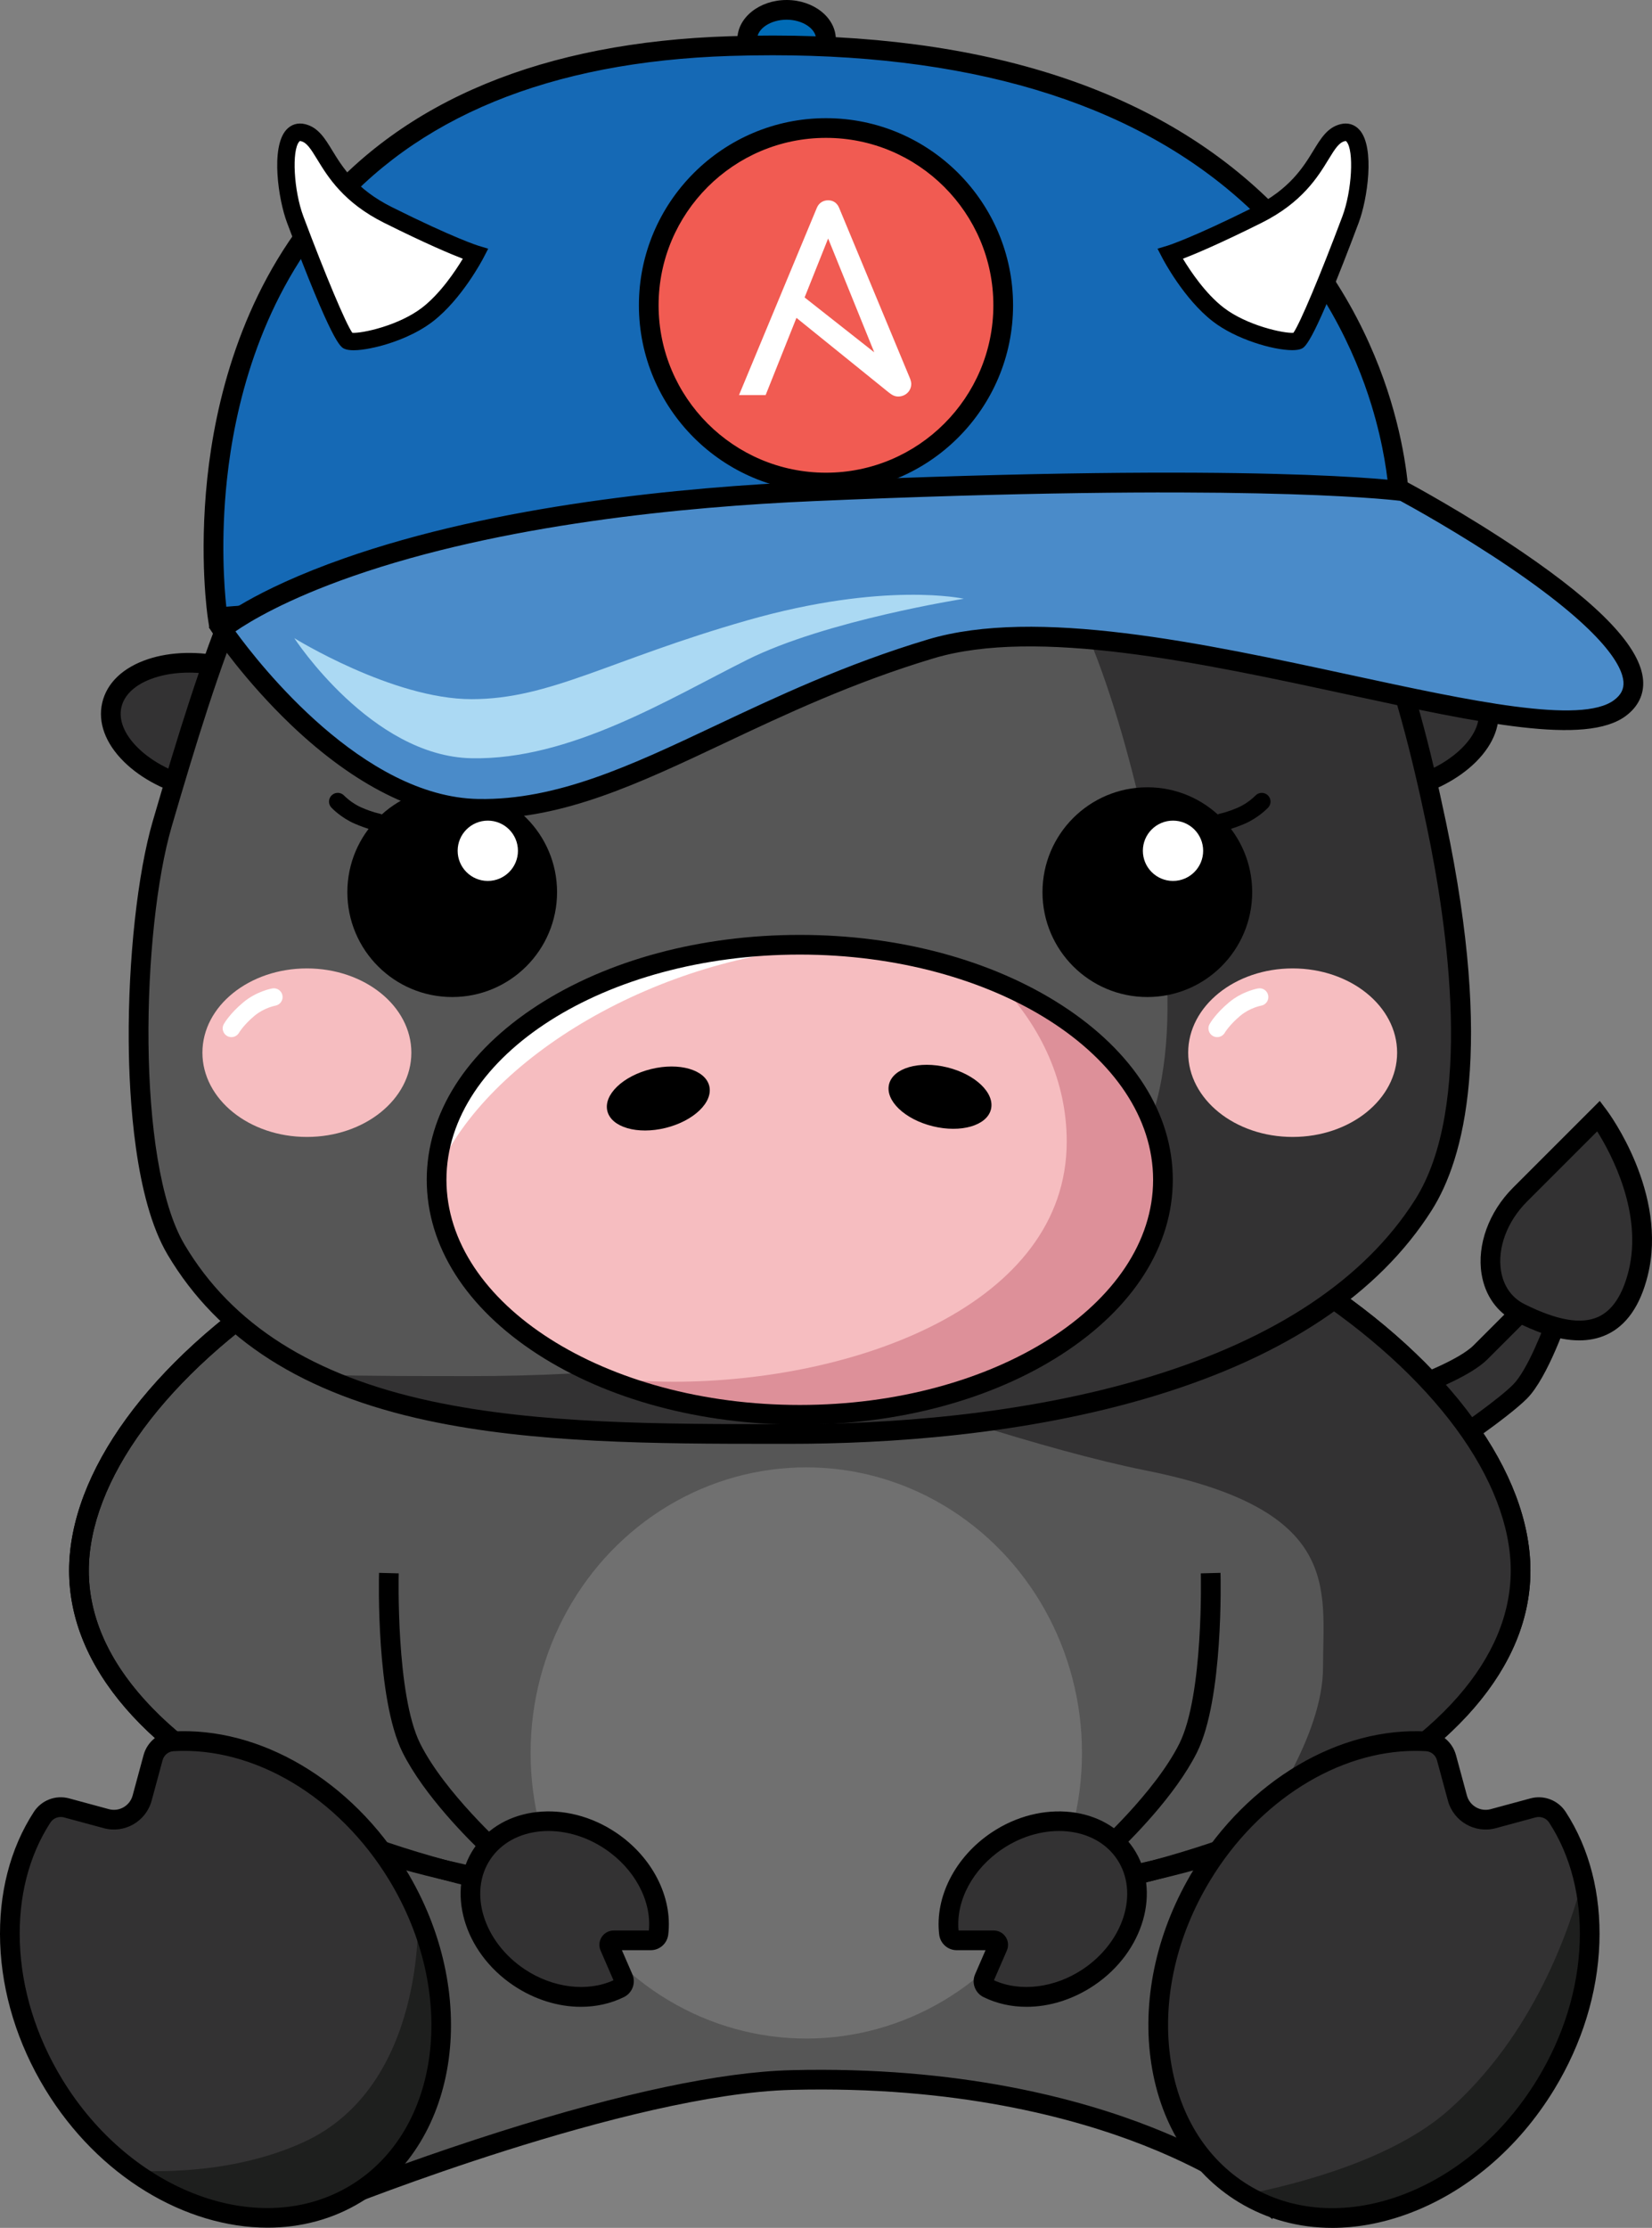 <?xml version="1.0" encoding="UTF-8" standalone="no"?>
<!-- Generator: Adobe Illustrator 26.5.0, SVG Export Plug-In . SVG Version: 6.00 Build 0)  -->

<svg
   version="1.1"
   x="0px"
   y="0px"
   viewBox="0 0 755.019 1018.008"
   enable-background="new 0 0 1296 1728"
   xml:space="preserve"
   width="755.019"
   height="1018.008"
   id="svg50"
   sodipodi:docname="bullito.svg"
   inkscape:version="1.3 (0e150ed6c4, 2023-07-21)"
   xmlns:inkscape="http://www.inkscape.org/namespaces/inkscape"
   xmlns:sodipodi="http://sodipodi.sourceforge.net/DTD/sodipodi-0.dtd"
   xmlns="http://www.w3.org/2000/svg"
   xmlns:svg="http://www.w3.org/2000/svg"><rect x="0" y="0" width="755.019" height="1018.008" fill="#808080" stroke="none"/><defs
   id="defs50" /><sodipodi:namedview
   id="namedview50"
   pagecolor="#ffffff"
   bordercolor="#111111"
   borderopacity="1"
   inkscape:showpageshadow="0"
   inkscape:pageopacity="0"
   inkscape:pagecheckerboard="1"
   inkscape:deskcolor="#d1d1d1"
   inkscape:zoom="0.44733796"
   inkscape:cx="377.79043"
   inkscape:cy="508.56404"
   inkscape:window-width="1920"
   inkscape:window-height="979"
   inkscape:window-x="0"
   inkscape:window-y="0"
   inkscape:window-maximized="1"
   inkscape:current-layer="svg50" />&#10;<g
   id="Layer_1"
   display="none"
   transform="translate(-270.499,-355.015)">&#10;</g>&#10;<g
   id="Layer_2"
   transform="translate(-270.499,-355.015)">&#10;	<g
   id="g50">&#10;		<g
   id="g1">&#10;			<ellipse
   fill="#006bb6"
   cx="630"
   cy="373.014"
   rx="18"
   ry="13.5"
   id="ellipse1" />&#10;			<path
   d="m 630,391.015 c -12.406,0 -22.5,-8.075 -22.5,-18 0,-9.925 10.094,-18 22.5,-18 12.406,0 22.5,8.075 22.5,18 0,9.925 -10.094,18 -22.5,18 z m 0,-27 c -7.317,0 -13.5,4.121 -13.5,9 0,4.879 6.183,9 13.5,9 7.317,0 13.5,-4.121 13.5,-9 0,-4.879 -6.183,-9 -13.5,-9 z"
   id="path1" />&#10;		</g>&#10;		<g
   id="g3">&#10;			<path
   fill="#565656"
   d="m 965.456,1072.705 c 0,-86.76 -147.493,-198.169 -329.435,-198.169 -181.942,0 -329.435,111.409 -329.435,198.169 0,44.191 38.281,84.113 99.873,112.657 l 18.705,174.568 c 0,0 130.862,-52.512 207,-54.459 147.19,-3.765 216,54.459 216,54.459 l 11.619,-171.944 c 64.981,-28.694 105.673,-69.719 105.673,-115.281 z"
   id="path2" />&#10;			<path
   d="m 852.054,1369.115 -6.797,-5.75 c -0.165,-0.14 -17.352,-14.43 -52.031,-28.082 -32.025,-12.606 -85.956,-27.251 -160.946,-25.313 -74.449,1.903 -204.138,53.614 -205.439,54.137 l -5.517,2.213 -19.068,-177.956 c -64.623,-30.517 -100.169,-71.526 -100.169,-115.658 0,-44.729 36.837,-95.343 98.539,-135.395 31.099,-20.187 67.709,-36.896 105.874,-48.322 42.003,-12.575 85.581,-18.952 129.521,-18.952 43.94,0 87.519,6.377 129.521,18.952 38.165,11.427 74.776,28.136 105.875,48.322 61.702,40.052 98.539,90.666 98.539,135.395 0,23.451 -9.987,46.008 -29.684,67.042 -18.199,19.436 -43.818,36.667 -76.183,51.245 z M 636.021,879.036 c -43.065,0 -85.774,6.249 -126.94,18.574 -37.355,11.185 -73.165,27.522 -103.555,47.25 -28.928,18.776 -52.935,40.543 -69.427,62.946 -16.363,22.229 -25.013,44.67 -25.013,64.898 0,20.451 8.639,40.36 25.675,59.176 16.792,18.546 40.879,35.166 71.591,49.398 l 2.311,1.071 18.349,171.241 c 11.114,-4.294 37.858,-14.356 69.743,-24.451 56.449,-17.873 101.297,-27.351 133.295,-28.169 76.804,-1.949 132.096,13.126 164.967,26.132 23.452,9.278 39.032,18.724 47.213,24.324 l 11.248,-166.459 2.489,-1.099 c 32.425,-14.318 57.906,-31.233 75.736,-50.274 18.085,-19.312 27.254,-39.799 27.254,-60.891 0,-20.229 -8.649,-42.67 -25.013,-64.898 -16.492,-22.403 -40.5,-44.17 -69.427,-62.946 -30.391,-19.728 -66.199,-36.065 -103.556,-47.25 -41.166,-12.324 -83.875,-18.573 -126.94,-18.573 z"
   id="path3" />&#10;		</g>&#10;		<g
   id="g5">&#10;			<path
   fill="#333233"
   d="m 983.164,954.93 c 0,0 -9,27 -18,36 -9,9 -36,27 -36,27 l -18,-27 c 0,0 27,-9 36,-18 9,-9 36,-36 36,-36 z"
   id="path4" />&#10;			<path
   d="m 927.916,1024.17 -23.764,-35.645 5.588,-1.864 c 7.233,-2.413 27.484,-10.156 34.242,-16.913 l 43.682,-43.683 v 29.595 l -0.23,0.692 c -0.382,1.144 -9.447,28.119 -19.088,37.759 -9.209,9.21 -35.568,26.817 -36.686,27.562 z m -9.812,-30.941 12.29,18.435 c 7.65,-5.224 24.957,-17.285 31.588,-23.915 6.555,-6.556 14.036,-25.808 16.682,-33.558 v -6.396 l -28.318,28.317 c -7.094,7.093 -23.574,13.876 -32.242,17.117 z"
   id="path5" />&#10;		</g>&#10;		<path
   fill="#333233"
   d="m 840.852,1195.739 c 75.918,-28.779 124.604,-73.193 124.604,-123.034 0,-62.732 -77.118,-138.338 -188.604,-175.412 L 524.164,936.93 c 0,0 180,72 270,90 90,18 81,54 81,90 0,31.295 -27.201,69.385 -34.312,78.809 z"
   id="path6" />&#10;		<path
   d="m 636.021,1234.298 c -88.651,0 -172.067,-16.496 -234.882,-46.449 -63.875,-30.46 -99.053,-71.352 -99.053,-115.144 0,-44.729 36.837,-95.343 98.539,-135.395 31.099,-20.187 67.71,-36.896 105.874,-48.322 42.004,-12.575 85.581,-18.952 129.521,-18.952 43.94,0 87.519,6.377 129.521,18.952 38.165,11.427 74.776,28.136 105.875,48.322 61.702,40.052 98.539,90.666 98.539,135.395 0,43.792 -35.178,84.684 -99.053,115.144 -62.813,29.953 -146.229,46.449 -234.881,46.449 z m 0,-355.262 c -43.065,0 -85.774,6.249 -126.94,18.574 -37.355,11.185 -73.164,27.522 -103.555,47.25 -28.927,18.776 -52.935,40.543 -69.427,62.946 -16.363,22.229 -25.013,44.67 -25.013,64.898 0,40.13 33.356,78.137 93.926,107.02 61.63,29.389 143.67,45.573 231.009,45.573 87.339,0 169.38,-16.185 231.009,-45.573 60.569,-28.883 93.927,-66.89 93.927,-107.02 0,-20.229 -8.649,-42.67 -25.013,-64.898 -16.492,-22.403 -40.5,-44.17 -69.427,-62.946 -30.391,-19.728 -66.199,-36.065 -103.556,-47.25 -41.166,-12.325 -83.875,-18.574 -126.94,-18.574 z"
   id="path7" />&#10;		<g
   id="g10">&#10;			<g
   id="g8">&#10;				&#10;					<ellipse
   transform="matrix(0.974,-0.226,0.226,0.974,-132.062,222.403)"
   fill="#333233"
   cx="905.117"
   cy="687.867"
   rx="46.521"
   ry="28.575"
   id="ellipse7" />&#10;				<path
   d="m 895.128,722.136 c -6.749,0 -13.18,-0.964 -18.915,-2.882 -11.318,-3.786 -18.704,-10.838 -20.797,-19.854 v 0 c -2.092,-9.017 1.434,-18.6 9.929,-26.983 7.923,-7.819 19.393,-13.775 32.295,-16.77 27.873,-6.468 52.985,2.619 57.178,20.687 2.092,9.017 -1.434,18.6 -9.929,26.983 -7.923,7.819 -19.393,13.775 -32.295,16.77 -5.894,1.367 -11.792,2.049 -17.466,2.049 z m 19.848,-59.507 c -4.897,0 -10.071,0.572 -15.301,1.786 -11.306,2.623 -21.253,7.74 -28.008,14.408 -6.185,6.104 -8.842,12.688 -7.483,18.542 v 0 c 1.358,5.854 6.645,10.597 14.884,13.354 9.003,3.011 20.184,3.226 31.491,0.601 11.306,-2.623 21.253,-7.74 28.008,-14.408 6.185,-6.104 8.842,-12.688 7.483,-18.542 -2.254,-9.718 -15.196,-15.741 -31.074,-15.741 z"
   id="path8" />&#10;			</g>&#10;			<g
   id="g9">&#10;				&#10;					<ellipse
   transform="matrix(0.226,-0.974,0.974,0.226,-385.855,889.626)"
   fill="#333233"
   cx="366.925"
   cy="687.636"
   rx="28.575"
   ry="46.521"
   id="ellipse8" />&#10;				<path
   d="m 377.089,721.936 c -5.624,0 -11.566,-0.671 -17.641,-2.08 -12.903,-2.994 -24.373,-8.95 -32.296,-16.77 -8.494,-8.384 -12.02,-17.967 -9.928,-26.983 2.093,-9.016 9.479,-16.066 20.797,-19.853 10.556,-3.531 23.476,-3.828 36.381,-0.833 27.868,6.467 46.415,25.686 42.223,43.753 v 0 c -3.279,14.128 -19.355,22.766 -39.536,22.766 z M 356.918,662.36 c -5.764,0 -11.216,0.811 -16.042,2.425 -8.239,2.756 -13.525,7.498 -14.884,13.353 -1.358,5.854 1.299,12.439 7.482,18.543 6.756,6.667 16.702,11.784 28.009,14.407 22.186,5.152 43.422,-1.241 46.374,-13.953 v 0 c 2.95,-12.712 -13.303,-27.802 -35.49,-32.95 -5.244,-1.218 -10.463,-1.825 -15.449,-1.825 z"
   id="path9" />&#10;			</g>&#10;		</g>&#10;		<g
   id="g13">&#10;			<g
   id="g12">&#10;				<path
   fill="#565656"
   d="m 926.918,731.415 c 11.398,54.284 20.679,132.47 -5.97,174.358 -51.65,81.184 -181.846,104.493 -289.484,104.493 -110.823,0 -229.933,0.967 -280.492,-84.232 -23.884,-40.247 -19.736,-148.694 -6.316,-194.619 42.597,-145.767 77.497,-249.489 283.215,-245.806 216.594,3.879 267.64,96.223 299.047,245.806 z"
   id="path10" />&#10;				<g
   id="g11">&#10;					<path
   fill="#333233"
   d="M 926.918,731.415 C 895.511,581.832 844.465,489.488 627.871,485.61 c -46.843,-0.839 -84.826,3.893 -116.063,13.421 199.909,10.324 249.525,94.269 280.579,226.611 11.793,50.258 21.396,122.644 -6.177,161.425 -53.439,75.163 -188.147,96.742 -299.515,96.742 -23.462,0 -47.282,0.036 -70.781,-0.58 59.075,27.492 139.275,27.036 215.55,27.036 107.638,0 237.834,-23.309 289.484,-104.493 26.649,-41.887 17.368,-120.073 5.97,-174.357 z"
   id="path11" />&#10;				</g>&#10;			</g>&#10;			<path
   d="m 624.085,1014.766 c -53.941,0 -109.479,-0.227 -158.066,-10.617 -56.973,-12.184 -95.87,-36.983 -118.916,-75.818 -15.042,-25.348 -17.595,-71.932 -17.776,-97.444 -0.268,-37.387 4.055,-76.927 11.012,-100.733 22.996,-78.692 42.298,-137.719 81.429,-180.713 44.003,-48.349 109.507,-70.079 206.187,-68.329 104.292,1.867 174.838,23.96 222.014,69.526 48.056,46.416 67.502,113.877 81.355,179.854 v 0 c 21.838,104 8.477,154.036 -6.577,177.698 -24.158,37.972 -66.629,66.429 -126.232,84.579 -59.704,18.181 -123.795,21.997 -167.048,21.997 h -3.692 c -1.23,-10e-4 -2.461,0 -3.69,0 z m -6.681,-524.751 c -88.206,0 -148.422,20.917 -188.982,65.482 -37.831,41.567 -56.791,99.655 -79.445,177.181 -13.686,46.83 -16.556,153.276 5.866,191.059 21.694,36.558 58.676,59.981 113.058,71.611 48.765,10.428 105.24,10.419 159.871,10.417 h 3.693 c 42.642,0 105.782,-3.749 164.427,-21.607 57.489,-17.507 98.287,-44.691 121.26,-80.801 27,-42.438 14.949,-125.363 5.362,-171.017 v 0 c -13.558,-64.575 -32.488,-130.498 -78.8,-175.229 -45.437,-43.887 -114.047,-65.178 -215.923,-67.002 -3.501,-0.063 -6.971,-0.094 -10.387,-0.094 z"
   id="path12" />&#10;		</g>&#10;		<ellipse
   fill="#707070"
   cx="639"
   cy="1156.014"
   rx="126"
   ry="130.5"
   id="ellipse13" />&#10;		<g
   id="g16">&#10;			<g
   id="g14">&#10;				<ellipse
   fill="#f6bdc0"
   cx="861.285"
   cy="836.031"
   rx="47.747"
   ry="38.505"
   id="ellipse14" />&#10;				<path
   fill="#ffffff"
   d="m 826.789,828.923 c -0.666,0 -1.341,-0.167 -1.96,-0.518 -1.914,-1.084 -2.6,-3.499 -1.528,-5.419 0.269,-0.479 2.794,-4.836 8.936,-9.971 6.065,-5.072 12.979,-6.303 13.27,-6.353 2.169,-0.37 4.244,1.09 4.618,3.267 0.372,2.173 -1.082,4.235 -3.251,4.615 -0.121,0.022 -5.179,0.99 -9.506,4.607 -5.018,4.196 -7.072,7.719 -7.093,7.754 -0.742,1.291 -2.095,2.017 -3.486,2.018 z"
   id="path14" />&#10;			</g>&#10;			<g
   id="g15">&#10;				<ellipse
   fill="#f6bdc0"
   cx="410.757"
   cy="836.031"
   rx="47.747"
   ry="38.505"
   id="ellipse15" />&#10;				<path
   fill="#ffffff"
   d="m 376.261,828.923 c -0.666,0 -1.341,-0.167 -1.96,-0.518 -1.914,-1.084 -2.6,-3.499 -1.528,-5.419 0.269,-0.479 2.794,-4.836 8.936,-9.971 6.065,-5.072 12.979,-6.303 13.27,-6.353 2.175,-0.37 4.245,1.09 4.618,3.267 0.372,2.173 -1.082,4.235 -3.251,4.615 -0.121,0.022 -5.179,0.99 -9.506,4.607 -5.018,4.196 -7.072,7.719 -7.093,7.754 -0.742,1.291 -2.096,2.017 -3.486,2.018 z"
   id="path15" />&#10;			</g>&#10;		</g>&#10;		<g
   id="g20">&#10;			<g
   id="g17">&#10;				<circle
   cx="477.172"
   cy="762.683"
   r="47.922"
   id="circle16" />&#10;				<circle
   fill="#ffffff"
   cx="493.438"
   cy="743.775"
   r="13.778"
   id="circle17" />&#10;				<path
   d="m 443.056,734.679 c -0.214,0 -0.43,-0.018 -0.647,-0.053 -0.371,-0.061 -3.791,-0.664 -9.713,-3.201 -6.345,-2.72 -10.578,-7.208 -10.755,-7.397 -1.508,-1.615 -1.421,-4.146 0.194,-5.653 1.615,-1.509 4.146,-1.421 5.653,0.194 0.024,0.025 3.313,3.47 8.059,5.503 5.012,2.147 7.844,2.657 7.871,2.662 2.168,0.379 3.634,2.439 3.267,4.608 -0.331,1.952 -2.013,3.337 -3.929,3.337 z"
   id="path17" />&#10;			</g>&#10;			<g
   id="g19">&#10;				<circle
   cx="794.87"
   cy="762.683"
   r="47.922"
   id="circle18" />&#10;				<circle
   fill="#ffffff"
   cx="806.604"
   cy="743.775"
   r="13.778"
   id="circle19" />&#10;				<path
   d="m 828.985,734.679 c -1.926,0 -3.623,-1.395 -3.943,-3.357 -0.354,-2.173 1.115,-4.223 3.284,-4.588 0.092,-0.017 2.916,-0.54 7.87,-2.662 4.744,-2.033 8.033,-5.478 8.066,-5.512 1.513,-1.602 4.043,-1.682 5.649,-0.172 1.606,1.509 1.693,4.028 0.189,5.64 -0.177,0.189 -4.41,4.678 -10.754,7.397 -5.923,2.537 -9.343,3.141 -9.714,3.201 -0.216,0.035 -0.433,0.053 -0.647,0.053 z"
   id="path19" />&#10;			</g>&#10;		</g>&#10;		<g
   id="g25">&#10;			<ellipse
   fill="#f6bdc0"
   cx="636.021"
   cy="894.106"
   rx="165.985"
   ry="107.396"
   id="ellipse20" />&#10;			<g
   id="g22">&#10;				&#10;					<ellipse
   transform="matrix(0.971,-0.239,0.239,0.971,-188.487,161.81)"
   cx="571.697"
   cy="856.636"
   rx="23.982"
   ry="13.851"
   id="ellipse21" />&#10;				&#10;					<ellipse
   transform="matrix(0.239,-0.971,0.971,0.239,-299.066,1331.49)"
   cx="700.344"
   cy="856.636"
   rx="13.851"
   ry="23.982"
   id="ellipse22" />&#10;			</g>&#10;			<g
   id="g23">&#10;				<path
   fill="#dd9099"
   d="m 727.341,804.419 c 19.246,20.034 30.687,45.064 30.687,72.222 0,74.77 -97.025,109.752 -179.736,109.752 -12.5,0 -23.951,-1.011 -34.396,-2.943 26.358,11.401 58.039,18.052 92.124,18.052 91.671,0 165.985,-48.083 165.985,-107.396 0,-37.483 -29.684,-70.474 -74.664,-89.687 z"
   id="path22" />&#10;			</g>&#10;			<g
   id="g24">&#10;				<path
   fill="#ffffff"
   d="m 652.681,787.246 c -5.479,-0.353 -11.036,-0.537 -16.66,-0.537 -90.123,0 -163.467,46.474 -165.917,104.403 22.805,-52.996 101.352,-99.93 182.577,-103.866 z"
   id="path23" />&#10;			</g>&#10;			<path
   d="m 636.021,1006.002 c -45.193,0 -87.743,-11.428 -119.813,-32.178 -32.676,-21.142 -50.671,-49.453 -50.671,-79.719 0,-30.265 17.995,-58.576 50.671,-79.718 32.07,-20.75 74.62,-32.178 119.813,-32.178 45.193,0 87.743,11.428 119.813,32.178 32.676,21.142 50.671,49.453 50.671,79.718 0,30.266 -17.995,58.577 -50.671,79.719 -32.07,20.75 -74.62,32.178 -119.813,32.178 z m 0,-214.792 c -89.043,0 -161.484,46.159 -161.484,102.896 0,56.737 72.441,102.896 161.484,102.896 89.043,0 161.484,-46.159 161.484,-102.896 0,-56.737 -72.442,-102.896 -161.484,-102.896 z"
   id="path24" />&#10;		</g>&#10;		<path
   d="m 779.779,1218.039 -12.31,-16.147 3.107,-2.773 c 0.275,-0.246 27.667,-24.837 38.926,-47.372 11.149,-22.315 9.827,-77.243 9.812,-77.795 l 8.996,-0.24 c 0.063,2.346 1.396,57.733 -10.758,82.059 -9.831,19.677 -30.157,39.907 -37.919,47.234 l 3.917,5.138 c 10.723,-2.195 51.027,-11.009 80.698,-25.03 l 3.846,8.137 c -35.4,16.729 -83.556,25.896 -85.589,26.278 z"
   id="path25" />&#10;		<path
   d="m 492.261,1218.039 -2.727,-0.513 c -2.033,-0.382 -50.188,-9.549 -85.589,-26.278 l 3.846,-8.137 c 29.671,14.021 69.976,22.835 80.698,25.03 l 3.918,-5.138 c -7.762,-7.327 -28.088,-27.558 -37.919,-47.234 -12.153,-24.325 -10.821,-79.713 -10.758,-82.059 l 8.996,0.24 c -0.015,0.552 -1.337,55.479 9.812,77.795 11.259,22.535 38.65,47.126 38.926,47.372 l 3.107,2.773 z"
   id="path26" />&#10;		<g
   id="g28">&#10;			<path
   fill="#333233"
   d="m 784.743,1202.056 c -11.552,-17.227 -37.788,-19.88 -58.6,-5.924 -15.609,10.466 -23.724,27.299 -21.937,42.33 0.214,1.804 1.711,3.181 3.527,3.181 h 16.927 c 1.474,0 2.466,1.511 1.879,2.864 l -6.261,14.421 c -0.756,1.742 -10e-4,3.763 1.702,4.604 13.113,6.477 30.968,5.063 45.996,-5.014 20.812,-13.956 28.319,-39.235 16.767,-56.462 z"
   id="path27" />&#10;			<path
   d="m 739.658,1272.018 c -6.911,0 -13.628,-1.467 -19.672,-4.452 -3.861,-1.906 -5.547,-6.487 -3.837,-10.429 l 4.772,-10.994 h -13.188 c -4.075,0 -7.513,-3.074 -7.996,-7.15 -2.045,-17.201 7.336,-35.492 23.9,-46.598 22.839,-15.314 51.928,-12.105 64.843,7.155 v 0 c 12.915,19.261 4.841,47.39 -17.999,62.705 -9.62,6.451 -20.44,9.763 -30.823,9.763 z m -14.887,-12.141 c 11.966,5.489 27.831,3.529 40.698,-5.097 18.717,-12.551 25.685,-35.079 15.536,-50.219 v 0 c -10.151,-15.139 -33.638,-17.243 -52.356,-4.692 -13.523,9.067 -21.326,23.62 -20.059,37.273 h 16.069 c 2.214,0 4.262,1.105 5.476,2.957 1.214,1.853 1.412,4.17 0.529,6.201 z"
   id="path28" />&#10;		</g>&#10;		<g
   id="g30">&#10;			<path
   fill="#333233"
   d="m 490.906,1202.056 c 11.552,-17.227 37.788,-19.88 58.6,-5.924 15.609,10.466 23.724,27.299 21.937,42.33 -0.214,1.804 -1.711,3.181 -3.527,3.181 H 550.99 c -1.474,0 -2.466,1.511 -1.879,2.864 l 6.261,14.421 c 0.756,1.742 0.001,3.763 -1.702,4.604 -13.113,6.477 -30.968,5.063 -45.996,-5.014 -20.812,-13.956 -28.319,-39.235 -16.768,-56.462 z"
   id="path29" />&#10;			<path
   d="m 535.991,1272.019 c -10.384,0 -21.202,-3.312 -30.823,-9.764 -22.84,-15.315 -30.914,-43.445 -17.999,-62.705 v 0 c 12.915,-19.261 42.005,-22.471 64.844,-7.155 16.563,11.105 25.944,29.396 23.899,46.599 -0.483,4.075 -3.921,7.149 -7.996,7.149 h -13.188 l 4.772,10.993 c 1.71,3.941 0.025,8.522 -3.836,10.43 -6.043,2.985 -12.762,4.453 -19.673,4.453 z m -41.347,-67.457 c -10.15,15.139 -3.182,37.667 15.536,50.219 12.865,8.627 28.727,10.589 40.699,5.097 l -5.896,-13.578 c -0.882,-2.029 -0.684,-4.347 0.53,-6.198 1.215,-1.853 3.262,-2.958 5.476,-2.958 h 16.069 c 1.268,-13.654 -6.535,-28.206 -20.058,-37.273 -18.718,-12.553 -42.205,-10.447 -52.356,4.691 z"
   id="path30" />&#10;		</g>&#10;		<path
   fill="#333233"
   d="m 971.108,1181.126 -18.155,4.915 c -7.113,1.926 -14.44,-2.28 -16.366,-9.393 l -4.994,-18.449 c -1.128,-4.168 -4.763,-7.229 -9.073,-7.484 -37.201,-2.209 -78.06,20.541 -102.672,61.031 -32.865,54.068 -24.316,119.29 19.096,145.678 43.412,26.388 105.246,3.949 138.112,-50.119 25.303,-41.628 26.052,-89.862 5.247,-121.899 -2.407,-3.705 -6.931,-5.434 -11.195,-4.28 z"
   id="path31" />&#10;		<path
   fill="#1e1f1e"
   d="m 994.049,1213.104 c -6.025,23.297 -22.532,71.639 -61.541,106.165 -25.399,22.48 -68.539,33.702 -92.955,38.513 43.379,25.813 104.79,3.34 137.502,-50.477 18.764,-30.869 24.012,-65.365 16.994,-94.201 z"
   id="path32" />&#10;		<path
   fill="#333233"
   d="m 300.934,1181.126 18.155,4.915 c 7.113,1.926 14.44,-2.28 16.366,-9.393 l 4.994,-18.449 c 1.128,-4.168 4.763,-7.229 9.073,-7.484 37.201,-2.209 78.06,20.541 102.672,61.031 32.865,54.068 24.316,119.29 -19.096,145.678 -43.412,26.388 -105.246,3.949 -138.112,-50.119 -25.303,-41.628 -26.052,-89.862 -5.247,-121.899 2.407,-3.705 6.931,-5.434 11.195,-4.28 z"
   id="path33" />&#10;		<path
   fill="#1e1f1e"
   d="m 461.49,1229.799 c 10e-4,0.013 3.993,78.53 -52.402,104.131 -25.877,11.748 -54.56,13.995 -78.03,12.991 32.197,23.512 71.636,28.985 102.041,10.503 38.669,-23.506 49.676,-77.824 28.391,-127.625 z"
   id="path34" />&#10;		<path
   d="m 879.344,1373.023 c -15.312,10e-4 -29.884,-3.94 -42.737,-11.754 -22.186,-13.485 -36.489,-36.825 -40.276,-65.72 -3.739,-28.527 3.247,-59.12 19.672,-86.142 24.779,-40.765 66.693,-65.562 106.784,-63.187 6.217,0.369 11.502,4.71 13.15,10.801 l 4.994,18.449 c 1.273,4.706 6.138,7.503 10.847,6.226 l 18.155,-4.915 1.176,4.344 -1.176,-4.344 c 6.168,-1.67 12.659,0.81 16.143,6.172 10.862,16.726 16.184,37.461 15.391,59.963 -0.805,22.843 -7.916,45.915 -20.565,66.726 -16.426,27.021 -40.366,47.309 -67.412,57.123 -11.523,4.181 -23.03,6.258 -34.146,6.258 z m 38.087,-217.96 c -35.325,0 -71.674,22.722 -93.737,59.02 -15.365,25.277 -21.914,53.794 -18.44,80.297 3.426,26.136 16.221,47.159 36.027,59.198 19.808,12.04 44.36,13.719 69.139,4.728 25.126,-9.118 47.426,-28.061 62.79,-53.338 11.852,-19.496 18.512,-41.062 19.263,-62.367 0.728,-20.646 -4.094,-39.577 -13.944,-54.744 -1.347,-2.073 -3.856,-3.035 -6.243,-2.387 l -18.155,4.915 c -9.502,2.575 -19.314,-3.066 -21.886,-12.562 l -4.994,-18.449 c -0.637,-2.354 -2.645,-4.028 -4.996,-4.168 -1.606,-0.096 -3.215,-0.143 -4.824,-0.143 z"
   id="path35" />&#10;		<path
   d="m 392.798,1372.933 c -37.396,10e-4 -77.323,-23.259 -101.657,-63.291 -12.648,-20.81 -19.761,-43.883 -20.565,-66.725 -0.793,-22.503 4.529,-43.237 15.391,-59.963 3.482,-5.363 9.97,-7.847 16.144,-6.172 l 18.155,4.915 c 4.704,1.277 9.571,-1.519 10.846,-6.226 l 4.994,-18.449 c 1.65,-6.092 6.935,-10.432 13.151,-10.801 40.079,-2.397 82.004,22.421 106.784,63.186 34.102,56.103 24.858,124.228 -20.604,151.862 -13.023,7.916 -27.627,11.664 -42.639,11.664 z m -94.534,-187.662 c -1.887,0 -3.683,0.942 -4.749,2.586 -9.851,15.167 -14.672,34.098 -13.945,54.744 0.751,21.305 7.412,42.871 19.263,62.367 31.523,51.861 90.709,73.669 131.93,48.61 41.222,-25.057 49.111,-87.634 17.587,-139.496 -23.068,-37.951 -61.763,-61.069 -98.56,-58.876 -2.352,0.14 -4.359,1.814 -4.997,4.169 l -4.994,18.448 c -2.571,9.497 -12.386,15.133 -21.885,12.562 l -18.155,-4.915 c -0.497,-0.135 -0.999,-0.199 -1.495,-0.199 z"
   id="path36" />&#10;		<g
   id="g38">&#10;			<path
   fill="#333233"
   d="m 1001.164,864.93 c 0,0 27,36 18,72 -9,36 -36,27 -54,18 -18,-9 -18,-36 0,-54 18,-18 36,-36 36,-36 z"
   id="path37" />&#10;			<path
   d="m 992.27,967.492 c -10.484,0 -21.141,-4.549 -29.118,-8.537 -8.414,-4.207 -13.926,-11.939 -15.522,-21.773 -2.159,-13.311 3.34,-28.421 14.354,-39.434 l 39.669,-39.669 3.112,4.15 c 1.155,1.54 28.178,38.146 18.766,75.792 -3.42,13.682 -9.731,22.724 -18.759,26.875 -4.011,1.845 -8.243,2.596 -12.502,2.596 z m 8.202,-95.506 -32.126,32.125 c -9.003,9.004 -13.537,21.123 -11.832,31.629 1.119,6.9 4.906,12.286 10.663,15.164 14.983,7.493 26.052,9.394 33.833,5.816 6.424,-2.955 11.063,-9.98 13.789,-20.883 6.613,-26.454 -7.862,-53.525 -14.327,-63.851 z"
   id="path38" />&#10;		</g>&#10;		<g
   id="g40">&#10;			<path
   fill="#1569b5"
   d="m 909.982,584.514 c 0,0 -2.5,-218.13 -306,-208.438 -272.896,8.715 -234,261 -234,261 l 342,-27 z"
   id="path39" />&#10;			<path
   d="m 366.172,641.891 -0.637,-4.129 c -0.173,-1.117 -4.173,-27.773 -0.287,-64.342 3.596,-33.833 14.969,-82.699 48.733,-123.365 40.983,-49.358 104.86,-75.762 189.857,-78.477 108.246,-3.469 190.847,21.304 245.459,73.597 33.208,31.798 49.156,67.895 56.688,92.577 8.177,26.8 8.486,45.911 8.496,46.711 l 0.046,4.002 -202.191,26.098 z m 257.301,-261.63 c -6.357,0 -12.794,0.104 -19.347,0.313 -82.276,2.627 -143.904,27.919 -183.172,75.172 -32.295,38.862 -43.235,85.804 -46.726,118.339 -2.931,27.318 -1.252,49.357 -0.307,58.166 l 337.595,-26.652 193.749,-25.013 c -0.518,-6.826 -2.249,-21.851 -8.001,-40.578 -7.246,-23.592 -22.552,-58.088 -54.315,-88.452 -49.528,-47.345 -123.313,-71.295 -219.476,-71.295 z"
   id="path40" />&#10;		</g>&#10;		<g
   id="g42">&#10;			<path
   fill="#4a8bc9"
   d="m 371.896,642.514 c 0,0 63,-54 270,-63 207,-9 270,0 270,0 0,0 135,72 99,99 -36,27 -225,-54 -315,-27 -90,27 -143.656,74.182 -206.828,73.091 -63.172,-1.091 -117.172,-82.091 -117.172,-82.091 z"
   id="path41" />&#10;			<path
   d="m 491.222,729.124 c -0.743,0 -1.485,-0.007 -2.231,-0.02 -26.978,-0.466 -56.475,-15.229 -85.302,-42.695 -21.511,-20.496 -34.974,-40.555 -35.536,-41.398 l -2.212,-3.317 3.027,-2.596 c 0.669,-0.573 16.873,-14.219 58.812,-28.953 69.328,-24.358 154.598,-32.546 213.922,-35.126 205.062,-8.916 268.243,-0.328 270.832,0.041 l 0.783,0.112 0.697,0.372 c 0.259,0.138 26.164,13.998 52.023,31.602 36.138,24.601 54.261,43.791 55.405,58.667 0.495,6.443 -2.218,12.081 -7.846,16.302 -18.347,13.761 -66.46,3.367 -127.377,-9.788 -66.509,-14.362 -141.893,-30.643 -189.03,-16.501 -36.97,11.091 -68.221,25.837 -95.792,38.848 -39.12,18.458 -73.01,34.45 -110.175,34.45 z M 378.11,643.513 c 11.131,15.312 58.337,75.684 111.036,76.594 35.918,0.603 69.526,-15.225 108.41,-33.573 27.857,-13.146 59.432,-28.044 97.047,-39.329 49.359,-14.809 125.945,1.732 193.517,16.325 54.007,11.662 105.018,22.678 120.076,11.386 3.173,-2.38 4.53,-5.053 4.272,-8.412 -0.511,-6.641 -7.872,-22.211 -51.438,-51.878 -23.073,-15.712 -46.205,-28.406 -50.534,-30.752 -7.788,-0.94 -76.301,-8.216 -268.405,0.138 -58.389,2.538 -142.3,10.554 -210.465,34.322 -30.418,10.605 -47.005,20.696 -53.516,25.179 z"
   id="path42" />&#10;		</g>&#10;		<g
   id="g47">&#10;			<g
   id="g44">&#10;				<path
   fill="#ffffff"
   d="m 805.3,471.088 c 0,0 9.249,17.788 21.898,27.593 12.65,9.805 32.965,13.642 36.454,12.044 3.489,-1.598 18.778,-41.256 24.089,-55.396 5.311,-14.141 7.155,-42.397 -3.631,-39.687 -10.786,2.71 -9.572,23.034 -38.812,37.621 -29.238,14.586 -39.998,17.825 -39.998,17.825 z"
   id="path43" />&#10;				<path
   d="m 861.09,515.019 c -8.737,0 -25.771,-4.982 -36.342,-13.176 -13.191,-10.225 -22.603,-28.151 -22.996,-28.91 l -2.228,-4.283 4.62,-1.391 c 0.247,-0.076 11.157,-3.501 39.37,-17.575 16.479,-8.221 22.706,-18.419 27.254,-25.866 3.463,-5.671 6.454,-10.569 12.368,-12.056 3.356,-0.84 6.451,0.081 8.704,2.604 7.191,8.055 3.592,31.864 -0.354,42.369 -20.705,55.125 -24.395,56.814 -26.167,57.627 -0.966,0.443 -2.421,0.657 -4.229,0.657 z m 0.161,-7.444 z M 811.138,473.24 c 3.393,5.619 10.249,15.876 18.511,22.28 10.618,8.229 27.548,11.905 31.987,11.568 2.999,-4.264 12.18,-26.059 22.362,-53.166 4.398,-11.71 5.415,-30.264 1.875,-34.229 -0.219,-0.244 -0.27,-0.303 -0.787,-0.173 -2.619,0.657 -4.369,3.355 -7.49,8.466 -4.768,7.808 -11.974,19.607 -30.511,28.854 -18.971,9.466 -30.248,14.204 -35.947,16.4 z"
   id="path44" />&#10;			</g>&#10;			<g
   id="g46">&#10;				<path
   fill="#ffffff"
   d="m 487.856,471.088 c 0,0 -9.249,17.788 -21.898,27.593 -12.65,9.805 -32.965,13.642 -36.454,12.044 -3.489,-1.598 -18.778,-41.256 -24.089,-55.396 -5.311,-14.141 -7.155,-42.397 3.631,-39.687 10.786,2.71 9.572,23.034 38.812,37.621 29.239,14.586 39.998,17.825 39.998,17.825 z"
   id="path45" />&#10;				<path
   d="m 432.126,515.063 c -1.68,0 -3.186,-0.196 -4.287,-0.701 -1.774,-0.812 -5.464,-2.503 -26.169,-57.627 -3.946,-10.506 -7.544,-34.315 -0.354,-42.369 2.251,-2.523 5.34,-3.445 8.703,-2.604 5.915,1.486 8.905,6.385 12.369,12.057 4.547,7.446 10.774,17.645 27.253,25.865 28.399,14.167 39.268,17.544 39.374,17.576 l 4.603,1.402 -2.213,4.271 c -0.394,0.759 -9.806,18.686 -22.997,28.91 -7.982,6.188 -17.858,9.541 -23.035,10.989 -2.251,0.629 -8.455,2.231 -13.247,2.231 z m -0.22,-7.488 z m -0.385,-0.486 c 4.432,0.339 21.368,-3.339 31.986,-11.568 8.262,-6.404 15.119,-16.661 18.511,-22.28 -5.698,-2.195 -16.977,-6.935 -35.947,-16.398 -18.537,-9.247 -25.742,-21.046 -30.51,-28.854 -3.121,-5.11 -4.872,-7.809 -7.491,-8.466 -0.517,-0.13 -0.568,-0.072 -0.786,0.172 -3.54,3.965 -2.523,22.519 1.875,34.229 10.182,27.105 19.362,48.9 22.362,53.165 z"
   id="path46" />&#10;			</g>&#10;		</g>&#10;		<g
   id="g49">&#10;			<g
   id="g48">&#10;				<path
   fill="#f15b52"
   d="m 729.042,494.515 c 0,44.975 -36.456,81.429 -81.431,81.429 -44.97,0 -81.431,-36.454 -81.431,-81.429 0,-44.97 36.461,-81.431 81.431,-81.431 44.975,0 81.431,36.461 81.431,81.431"
   id="path47" />&#10;				<path
   fill="#ffffff"
   d="M 686.419,527.986 654.004,449.98 c -0.924,-2.252 -2.774,-3.442 -5.021,-3.442 -2.249,0 -4.233,1.19 -5.159,3.442 l -35.576,85.563 h 12.171 l 14.082,-35.28 42.028,33.955 c 1.692,1.367 2.91,1.986 4.496,1.986 3.173,0 5.95,-2.382 5.95,-5.817 -10e-4,-0.56 -0.199,-1.447 -0.556,-2.401 m -37.436,-63.992 21.075,52.01 -31.831,-25.072 z"
   id="path48" />&#10;			</g>&#10;			<path
   d="m 648,580.015 c -47.145,0 -85.5,-38.355 -85.5,-85.5 0,-47.145 38.355,-85.5 85.5,-85.5 47.145,0 85.5,38.355 85.5,85.5 0,47.145 -38.355,85.5 -85.5,85.5 z m 0,-162 c -42.183,0 -76.5,34.317 -76.5,76.5 0,42.183 34.317,76.5 76.5,76.5 42.183,0 76.5,-34.317 76.5,-76.5 0,-42.183 -34.317,-76.5 -76.5,-76.5 z"
   id="path49" />&#10;		</g>&#10;		<path
   fill="#abd9f3"
   d="m 405,646.614 c 0,0 35.118,53.983 81,54.88 45,0.88 90,-27 126,-45 36,-18 99,-27.88 99,-27.88 0,0 -36,-8.12 -99,9.88 -63,18 -90,36 -126,36 -36,0 -81,-27.88 -81,-27.88 z"
   id="path50" />&#10;	</g>&#10;</g>&#10;</svg>
